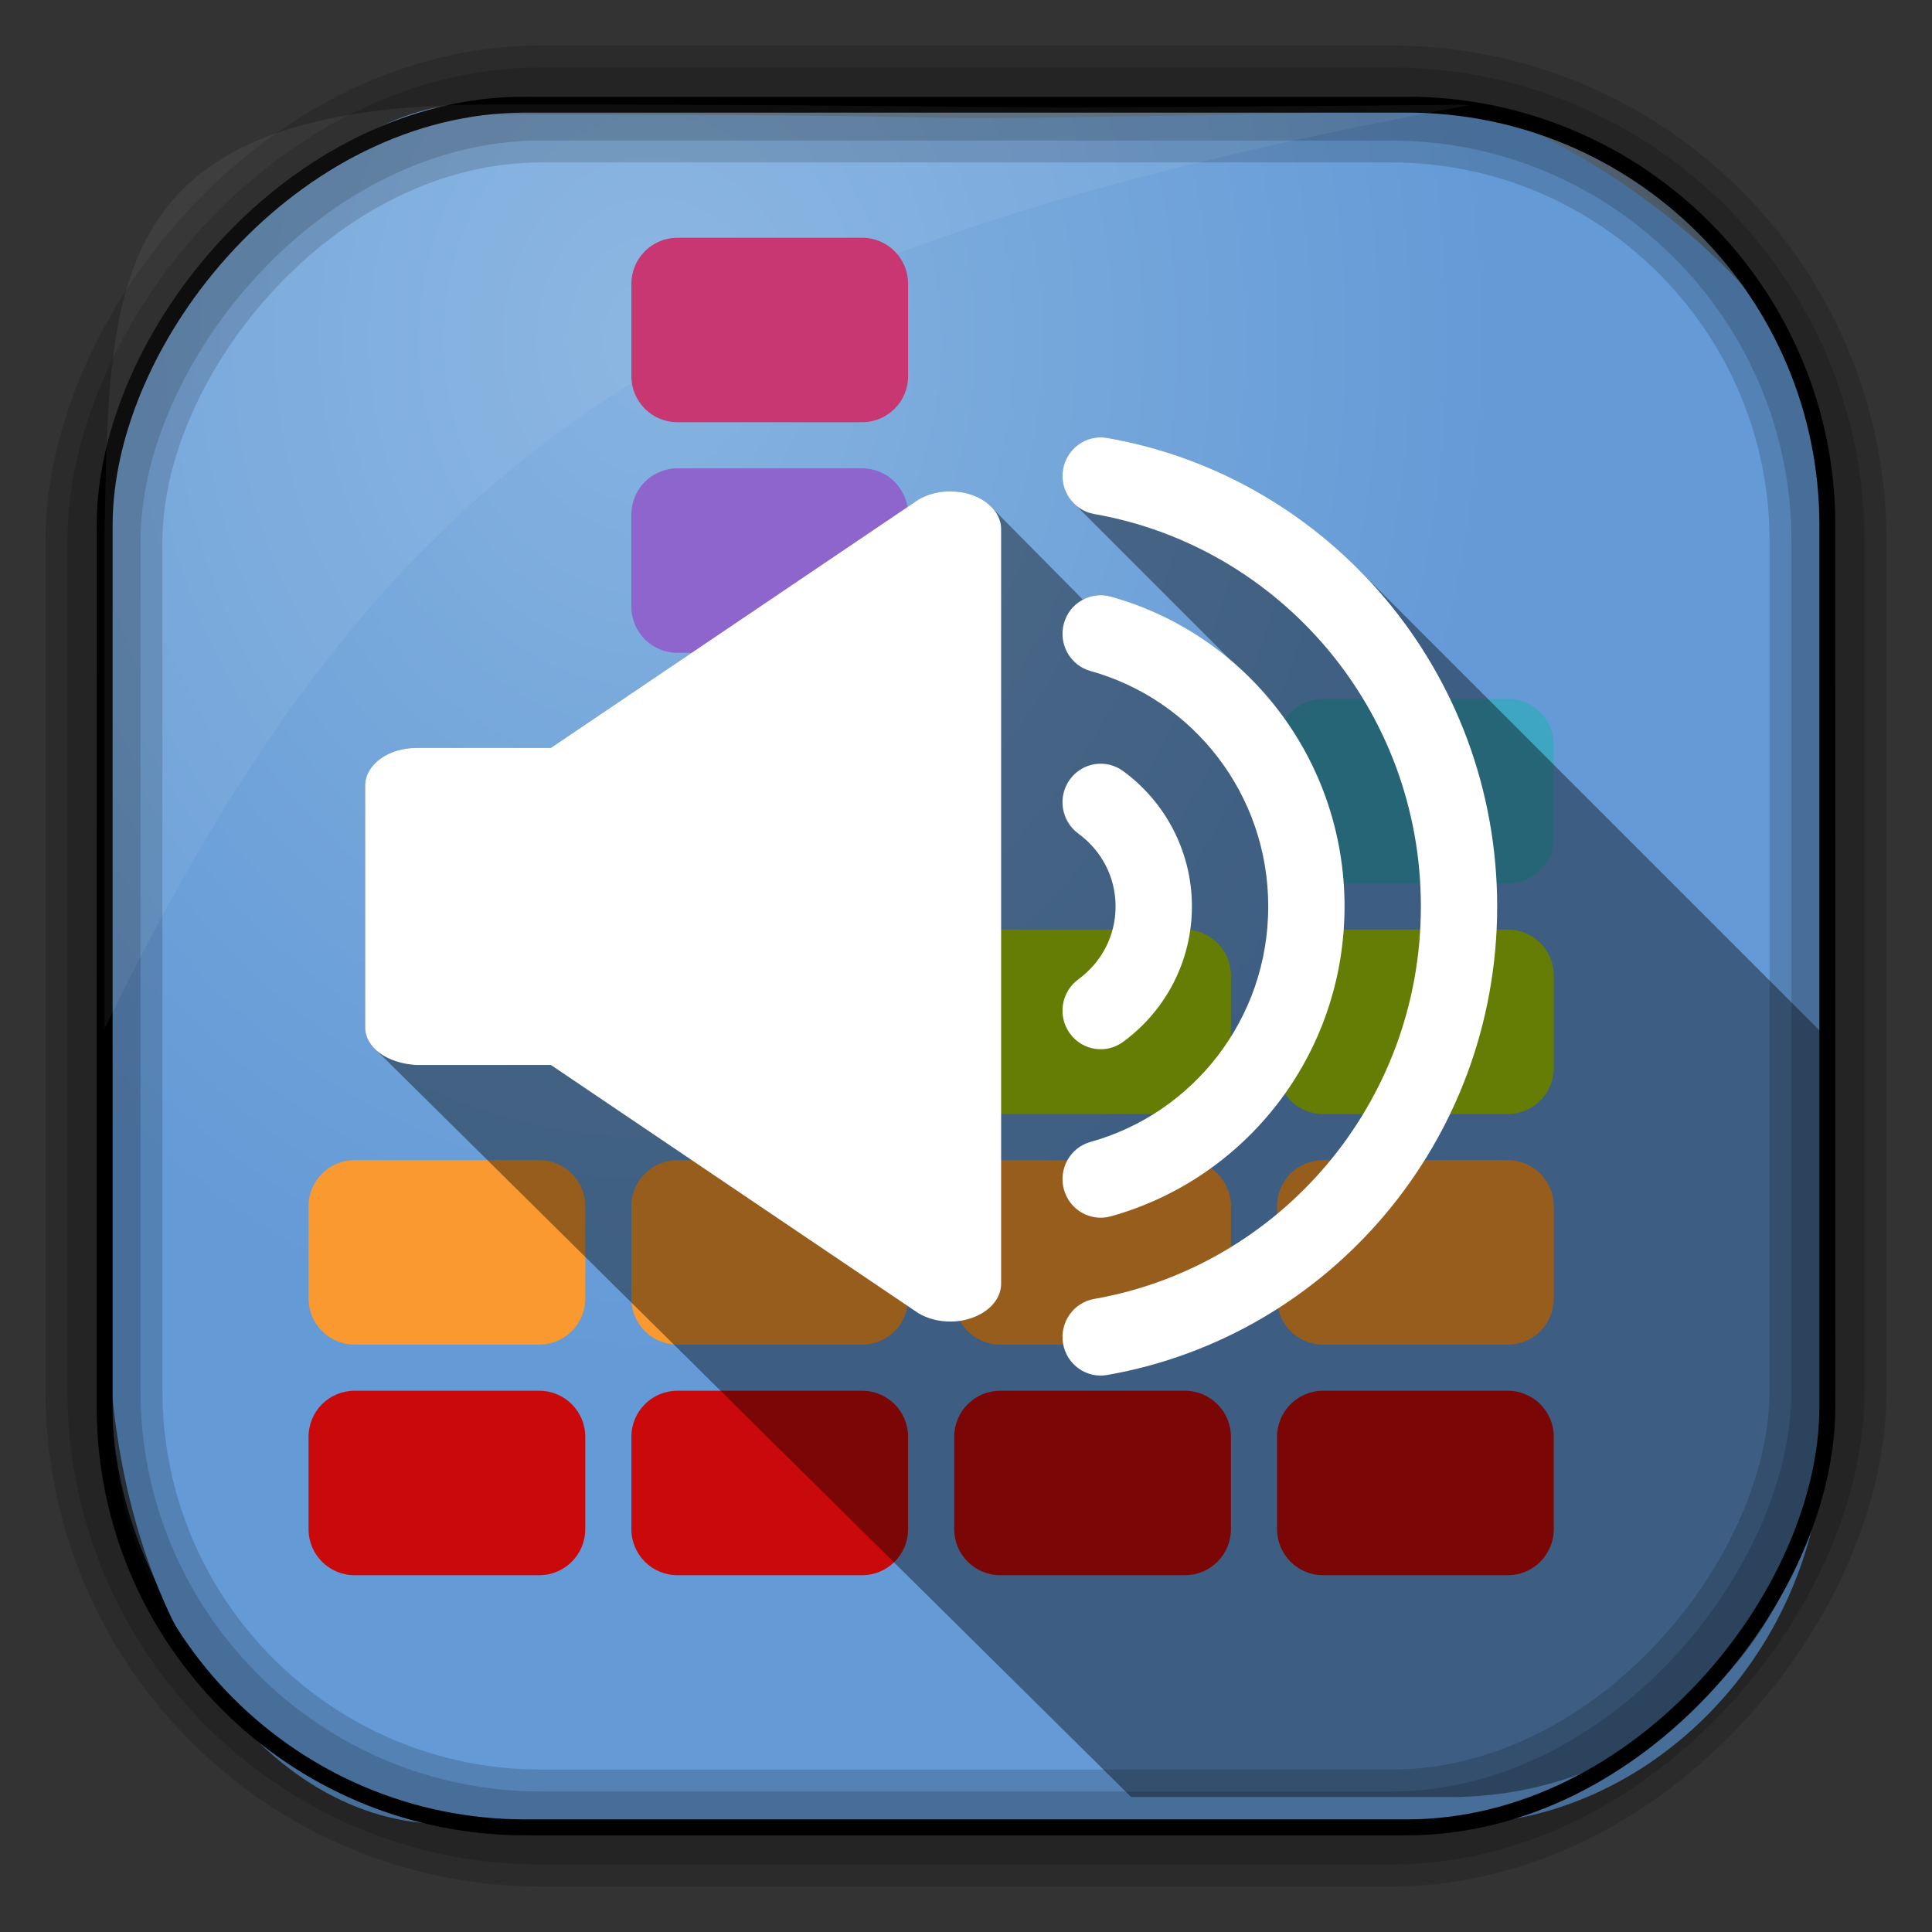 <?xml version="1.0" encoding="UTF-8" standalone="no"?>
<!-- Created with Inkscape (http://www.inkscape.org/) -->

<svg
   xmlns:dc="http://purl.org/dc/elements/1.1/"
   xmlns:cc="http://creativecommons.org/ns#"
   xmlns:rdf="http://www.w3.org/1999/02/22-rdf-syntax-ns#"
   xmlns:svg="http://www.w3.org/2000/svg"
   xmlns="http://www.w3.org/2000/svg"
   xmlns:xlink="http://www.w3.org/1999/xlink"
   xmlns:sodipodi="http://sodipodi.sourceforge.net/DTD/sodipodi-0.dtd"
   xmlns:inkscape="http://www.inkscape.org/namespaces/inkscape"
   id="svg3449"
   height="128"
   width="128"
   version="1.0"
   inkscape:version="0.48.4 r9939"
   sodipodi:docname="wallet.svg">
  <rect width="100%" height="100%" fill="#333333" stroke="none"/>
  <sodipodi:namedview
     pagecolor="#ffffff"
     bordercolor="#666666"
     borderopacity="1"
     objecttolerance="10"
     gridtolerance="10"
     guidetolerance="10"
     inkscape:pageopacity="0"
     inkscape:pageshadow="2"
     inkscape:window-width="1360"
     inkscape:window-height="707"
     id="namedview28"
     showgrid="false"
     inkscape:zoom="2.6074563"
     inkscape:cx="29.315846"
     inkscape:cy="80.47682"
     inkscape:window-x="-2"
     inkscape:window-y="33"
     inkscape:window-maximized="1"
     inkscape:current-layer="svg3449" />
  <defs
     id="defs3451">
    <linearGradient
       id="linearGradient3514"
       y2="-9.103"
       gradientUnits="userSpaceOnUse"
       x2="66.492"
       gradientTransform="matrix(0.968,0,0,0.978,2.009,0.378)"
       y1="-42.638"
       x1="67.952">
      <stop
         id="stop4620"
         style="stop-color:#37414b"
         offset="0" />
      <stop
         id="stop4622"
         style="stop-color:#37414b;stop-opacity:0"
         offset="1" />
    </linearGradient>
    <linearGradient
       id="linearGradient3516"
       y2="-11.847"
       gradientUnits="userSpaceOnUse"
       x2="58.98"
       gradientTransform="matrix(0.968,0,0,0.978,2.009,0.378)"
       y1="-118.55"
       x1="57.173">
      <stop
         id="stop4596"
         offset="0" />
      <stop
         id="stop4598"
         style="stop-opacity:0"
         offset="1" />
    </linearGradient>
    <linearGradient
       id="linearGradient3519"
       y2="50.369"
       gradientUnits="userSpaceOnUse"
       x2="76.558"
       gradientTransform="matrix(0.968,0,0,0.968,3.09,-127.974)"
       y1="13.164"
       x1="76.558">
      <stop
         id="stop3392"
         style="stop-color:#425e7b"
         offset="0" />
      <stop
         id="stop3394"
         style="stop-color:#7a91a7"
         offset="1" />
    </linearGradient>
    <linearGradient
       id="linearGradient3521"
       y2="-8.74"
       gradientUnits="userSpaceOnUse"
       x2="60.217"
       gradientTransform="matrix(0.968,0,0,0.968,2.027,-0.09)"
       y1="-123.72"
       x1="60.395">
      <stop
         id="stop3392-4-8"
         style="stop-color:#425e7b"
         offset="0" />
      <stop
         id="stop3394-8-0"
         style="stop-color:#7a91a7"
         offset="1" />
    </linearGradient>
    <radialGradient
       id="radialGradient3349"
       gradientUnits="userSpaceOnUse"
       cy="45.647"
       cx="42.148"
       gradientTransform="matrix(0.947,0,0,1.149,3.441,-29.894)"
       r="58.984">
      <stop
         id="stop2699-5"
         style="stop-color:#86b3e0"
         offset="0" />
      <stop
         id="stop2701-7"
         style="stop-color:#649ad6"
         offset="1" />
    </radialGradient>
    <radialGradient
       inkscape:collect="always"
       xlink:href="#linearGradient4132"
       id="radialGradient4922"
       gradientUnits="userSpaceOnUse"
       gradientTransform="matrix(6.125,0,0,4.481,-135.867,-31.234)"
       cx="63.98"
       cy="61.949"
       fx="63.98"
       fy="61.949"
       r="58.02" />
    <linearGradient
       id="linearGradient4132">
      <stop
         offset="0"
         style="stop-color:#7bb8f0;stop-opacity:1"
         id="stop4134" />
      <stop
         offset="1"
         style="stop-color:#b5d5f2;stop-opacity:0.122"
         id="stop4136" />
    </linearGradient>
  </defs>
  <rect
     id="rect892"
     style="fill:url(#linearGradient3519);stroke:url(#linearGradient3521);stroke-width:0.968"
     transform="scale(1,-1)"
     ry="28.963"
     height="114.226"
     width="114.226"
     y="-121.113"
     x="6.887" />
  <rect
     id="rect892-2"
     style="fill:url(#linearGradient3514);stroke:url(#linearGradient3516);stroke-width:0.973"
     transform="scale(1,-1)"
     ry="28.96"
     height="114.221"
     width="114.221"
     y="-121.11"
     x="6.89" />
  <path
     id="rect895"
     style="fill:url(#radialGradient3349)"
     d="M 32.897,7.583 C 25.7,3.568 6.912,20.835 7.244,30.824 c -0.05,0.982 -0.089,1.982 -0.089,2.983 l 0,52.881 c 0,21.06 10.712,34.157 22.318,34.157 l 67.038,0 c 12.638,0 24.318,-11.344 24.318,-26.087 l 0,-64.581 C 121.529,19.153 99.546,5.301 94.903,7.36 47.057,8.233 76.886,7.586 32.9,7.586 z"
     inkscape:connector-curvature="0"
     sodipodi:nodetypes="ccssssscccc" />
  <rect
     id="rect892-2-7-8"
     style="opacity:0.159;fill:none;stroke:#000000;stroke-width:4.842"
     transform="scale(1,-1)"
     ry="28.961"
     height="114.223"
     width="114.223"
     y="-121.112"
     x="6.888" />
  <rect
     id="rect892-2-7-1"
     style="opacity:0.159;fill:none;stroke:#000000;stroke-width:7.747"
     transform="scale(1,-1)"
     ry="28.961"
     height="114.224"
     width="114.224"
     y="-121.112"
     x="6.888" />
  <rect
     id="rect892-2-7-2-9"
     ry="27.872"
     style="fill:none;stroke:#000000;stroke-width:1.055"
     transform="scale(1,-1)"
     height="114.134"
     width="114.134"
     y="-121.067"
     x="6.933" />
  <path
     id="path1187"
     style="fill:#ffffff;fill-opacity:0.057"
     d="M 32.931,6.923 C 6.839,6.795 7.263,18.674 6.924,35.392 l 0,32.76 c 18.67,-38.321 38.34,-51.497 90.374,-61.179 -0.225,-0.026 -0.46,-0.03 -0.691,-0.03 -41.576,0.387 -25.652,-0.019 -63.676,-0.019 z"
     inkscape:connector-curvature="0"
     sodipodi:nodetypes="ccccccc" />
  <g
     transform="matrix(0.25,0,0,0.25,-2.308,-3.943)"
     id="g3202">
    <path
       style="fill:#f99930;fill-opacity:1;stroke:none"
       d="m 103.222,323.222 c -6.771,0 -12.222,5.451 -12.222,12.222 l 0,24.444 c 0,6.771 5.451,12.222 12.222,12.222 l 48.889,0 c 6.771,0 12.222,-5.451 12.222,-12.222 l 0,-24.444 c 0,-6.771 -5.451,-12.222 -12.222,-12.222 l -48.889,0 z"
       id="path4215"
       inkscape:connector-curvature="0" />
    <path
       style="fill:#ca0a0a;fill-opacity:1;stroke:none"
       d="m 103.222,384.333 c -6.771,0 -12.222,5.451 -12.222,12.222 l 0,24.444 c 0,6.771 5.451,12.222 12.222,12.222 l 48.889,0 c 6.771,0 12.222,-5.451 12.222,-12.222 l 0,-24.444 c 0,-6.771 -5.451,-12.222 -12.222,-12.222 l -48.889,0 z"
       id="path3729"
       inkscape:connector-curvature="0" />
    <path
       style="fill:#c83771;fill-opacity:1;stroke:none"
       d="m 188.778,78.778 c -6.771,0 -12.222,5.451 -12.222,12.222 l 0,24.444 c 0,6.771 5.451,12.222 12.222,12.222 l 48.889,0 c 6.771,0 12.222,-5.451 12.222,-12.222 l 0,-24.444 c 0,-6.771 -5.451,-12.222 -12.222,-12.222 l -48.889,0 z"
       id="path4257"
       inkscape:connector-curvature="0" />
    <path
       style="fill:#8e65cd;fill-opacity:1;stroke:none"
       d="m 188.778,139.889 c -6.771,0 -12.222,5.451 -12.222,12.222 l 0,24.444 c 0,6.771 5.451,12.222 12.222,12.222 l 48.889,0 c 6.771,0 12.222,-5.451 12.222,-12.222 l 0,-24.444 c 0,-6.771 -5.451,-12.222 -12.222,-12.222 l -48.889,0 z"
       id="path4255"
       inkscape:connector-curvature="0" />
    <path
       style="fill:#3ea6c1;fill-opacity:1;stroke:none"
       d="m 188.778,201 c -6.771,0 -12.222,5.451 -12.222,12.222 l 0,24.444 c 0,6.771 5.451,12.222 12.222,12.222 l 48.889,0 c 6.771,0 12.222,-5.451 12.222,-12.222 l 0,-24.444 c 0,-6.771 -5.451,-12.222 -12.222,-12.222 l -48.889,0 z"
       id="path4253"
       inkscape:connector-curvature="0" />
    <path
       style="fill:#a6ce06;fill-opacity:1;stroke:none"
       d="m 188.778,262.111 c -6.771,0 -12.222,5.451 -12.222,12.222 l 0,24.444 c 0,6.771 5.451,12.222 12.222,12.222 l 48.889,0 c 6.771,0 12.222,-5.451 12.222,-12.222 l 0,-24.444 c 0,-6.771 -5.451,-12.222 -12.222,-12.222 l -48.889,0 z"
       id="path4251"
       inkscape:connector-curvature="0" />
    <path
       style="fill:#f99930;fill-opacity:1;stroke:none"
       d="m 188.778,323.222 c -6.771,0 -12.222,5.451 -12.222,12.222 l 0,24.444 c 0,6.771 5.451,12.222 12.222,12.222 l 48.889,0 c 6.771,0 12.222,-5.451 12.222,-12.222 l 0,-24.444 c 0,-6.771 -5.451,-12.222 -12.222,-12.222 l -48.889,0 z"
       id="path4249"
       inkscape:connector-curvature="0" />
    <path
       style="fill:#ca0a0a;fill-opacity:1;stroke:none"
       d="m 188.778,384.333 c -6.771,0 -12.222,5.451 -12.222,12.222 l 0,24.444 c 0,6.771 5.451,12.222 12.222,12.222 l 48.889,0 c 6.771,0 12.222,-5.451 12.222,-12.222 l 0,-24.444 c 0,-6.771 -5.451,-12.222 -12.222,-12.222 l -48.889,0 z"
       id="path3731"
       inkscape:connector-curvature="0" />
    <path
       style="fill:#a6ce06;fill-opacity:1;stroke:none"
       d="m 274.333,262.111 c -6.771,0 -12.222,5.451 -12.222,12.222 l 0,24.444 c 0,6.771 5.451,12.222 12.222,12.222 l 48.889,0 c 6.771,0 12.222,-5.451 12.222,-12.222 l 0,-24.444 c 0,-6.771 -5.451,-12.222 -12.222,-12.222 l -48.889,0 z"
       id="path4183"
       inkscape:connector-curvature="0" />
    <path
       style="fill:#f99930;fill-opacity:1;stroke:none"
       d="m 274.333,323.222 c -6.771,0 -12.222,5.451 -12.222,12.222 l 0,24.444 c 0,6.771 5.451,12.222 12.222,12.222 l 48.889,0 c 6.771,0 12.222,-5.451 12.222,-12.222 l 0,-24.444 c 0,-6.771 -5.451,-12.222 -12.222,-12.222 l -48.889,0 z"
       id="path4181"
       inkscape:connector-curvature="0" />
    <path
       style="fill:#ca0a0a;fill-opacity:1;stroke:none"
       d="m 274.333,384.333 c -6.771,0 -12.222,5.451 -12.222,12.222 l 0,24.444 c 0,6.771 5.451,12.222 12.222,12.222 l 48.889,0 c 6.771,0 12.222,-5.451 12.222,-12.222 l 0,-24.444 c 0,-6.771 -5.451,-12.222 -12.222,-12.222 l -48.889,0 z"
       id="path3733"
       inkscape:connector-curvature="0" />
    <path
       style="fill:#3ea6c1;fill-opacity:1;stroke:none"
       d="m 359.889,201 c -6.771,0 -12.222,5.451 -12.222,12.222 l 0,24.444 c 0,6.771 5.451,12.222 12.222,12.222 l 48.889,0 c 6.771,0 12.222,-5.451 12.222,-12.222 l 0,-24.444 c 0,-6.771 -5.451,-12.222 -12.222,-12.222 l -48.889,0 z"
       id="path4287"
       inkscape:connector-curvature="0" />
    <path
       style="fill:#a6ce06;fill-opacity:1;stroke:none"
       d="m 359.889,262.111 c -6.771,0 -12.222,5.451 -12.222,12.222 l 0,24.444 c 0,6.771 5.451,12.222 12.222,12.222 l 48.889,0 C 415.549,311 421,305.549 421,298.778 l 0,-24.444 c 0,-6.771 -5.451,-12.222 -12.222,-12.222 l -48.889,0 z"
       id="path4285"
       inkscape:connector-curvature="0" />
    <path
       style="fill:#f99930;fill-opacity:1;stroke:none"
       d="m 359.889,323.222 c -6.771,0 -12.222,5.451 -12.222,12.222 l 0,24.444 c 0,6.771 5.451,12.222 12.222,12.222 l 48.889,0 c 6.771,0 12.222,-5.451 12.222,-12.222 l 0,-24.444 c 0,-6.771 -5.451,-12.222 -12.222,-12.222 l -48.889,0 z"
       id="path4283"
       inkscape:connector-curvature="0" />
    <path
       style="fill:#ca0a0a;fill-opacity:1;stroke:none"
       d="m 359.889,384.333 c -6.771,0 -12.222,5.451 -12.222,12.222 l 0,24.444 c 0,6.771 5.451,12.222 12.222,12.222 l 48.889,0 c 6.771,0 12.222,-5.451 12.222,-12.222 l 0,-24.444 c 0,-6.771 -5.451,-12.222 -12.222,-12.222 l -48.889,0 z"
       id="path3735"
       inkscape:connector-curvature="0" />
    <path
       sodipodi:nodetypes="sccccscccsccsssccsscccs"
       inkscape:connector-curvature="0"
       id="path4197"
       d="m 300.594,131.688 c -4.702,0.144 -8.791,3.598 -9.625,8.469 -0.63,3.687 0.761,7.257 3.375,9.531 l 41.188,41.188 c -9.182,-7.812 -20.03,-13.699 -31.938,-17 -1.01,-0.28 -2.037,-0.378 -3.031,-0.344 -1.532,0.052 -3.018,0.459 -4.344,1.156 L 272.562,150.781 c -1.333,-1.622 -3.293,-2.959 -5.688,-3.812 C 265.016,146.306 263.045,146 261.062,146 c -3.007,0 -6.002,0.74 -8.438,2.188 L 155.188,214 119.469,214 C 112.021,214 106,218.476 106,224 l 0,64 c 0,2.479 1.207,4.651 3.219,6.344 L 309,492 l 84.656,0 C 448.133,492 492,448.133 492,393.656 L 492,289.438 369.062,166.5 c -17.736,-17.748 -40.725,-30.165 -66.406,-34.656 -0.688,-0.121 -1.391,-0.177 -2.062,-0.156 z"
       style="fill:#000000;fill-opacity:0.392;fill-rule:nonzero;stroke:none" />
    <path
       id="path24"
       d="m 261.057,145.996 c -3.007,0 -5.991,0.735 -8.427,2.182 l -97.439,65.818 -35.708,0 c -7.447,0 -13.483,4.476 -13.483,10 l 0,64 c 0,5.524 6.047,9.584 13.483,10 l 35.736,0 97.41,65.797 c 2.436,1.448 5.42,2.203 8.427,2.203 1.985,0 3.968,-0.333 5.827,-0.996 4.672,-1.666 7.656,-5.16 7.656,-9.004 l 0,-200 c 0,-3.844 -2.984,-7.359 -7.656,-9.025 -1.859,-0.662 -3.845,-0.975 -5.827,-0.975 z"
       style="fill:#ffffff;fill-opacity:1;fill-rule:nonzero;stroke:none"
       inkscape:connector-curvature="0"
       sodipodi:nodetypes="sccssssccscsscs" />
    <path
       id="path30"
       style="fill:#ffffff;fill-opacity:1;fill-rule:nonzero;stroke:none"
       d="m 306.832,291.898 c 10.969,-7.971 18.271,-21.07 18.268,-35.902 0.003,-14.832 -7.3,-27.933 -18.268,-35.905 -4.532,-3.303 -10.852,-2.266 -14.118,2.317 -3.266,4.581 -2.241,10.973 2.291,14.276 6.012,4.411 9.868,11.356 9.87,19.312 -0.003,7.955 -3.858,14.901 -9.87,19.312 -4.532,3.303 -5.556,9.695 -2.291,14.276 3.266,4.583 9.589,5.62 14.118,2.317"
       inkscape:connector-curvature="0" />
    <path
       id="path32"
       style="fill:#ffffff;fill-opacity:1;fill-rule:nonzero;stroke:none"
       d="m 303.594,338.113 c 35.701,-9.897 61.938,-42.859 61.957,-82.117 -0.018,-39.258 -26.255,-72.222 -61.957,-82.119 -5.386,-1.495 -10.95,1.709 -12.427,7.156 -1.477,5.449 1.691,11.074 7.076,12.571 27.119,7.535 47.102,32.581 47.083,62.392 0.018,29.811 -19.964,54.854 -47.083,62.392 -5.385,1.494 -8.553,7.122 -7.076,12.571 1.477,5.447 7.042,8.651 12.427,7.156"
       inkscape:connector-curvature="0" />
    <path
       id="path34"
       style="fill:#ffffff;fill-opacity:1;fill-rule:nonzero;stroke:none"
       d="M 302.643,380.161 C 361.342,369.894 405.979,318.289 406,255.996 405.979,193.703 361.342,142.098 302.643,131.831 c -5.505,-0.964 -10.737,2.767 -11.69,8.333 -0.951,5.566 2.738,10.859 8.242,11.823 49.14,8.602 86.601,51.845 86.58,104.009 0.021,52.165 -37.439,95.407 -86.582,104.009 -5.501,0.964 -9.19,6.256 -8.24,11.823 0.953,5.566 6.185,9.297 11.69,8.333"
       inkscape:connector-curvature="0" />
  </g>
</svg>
